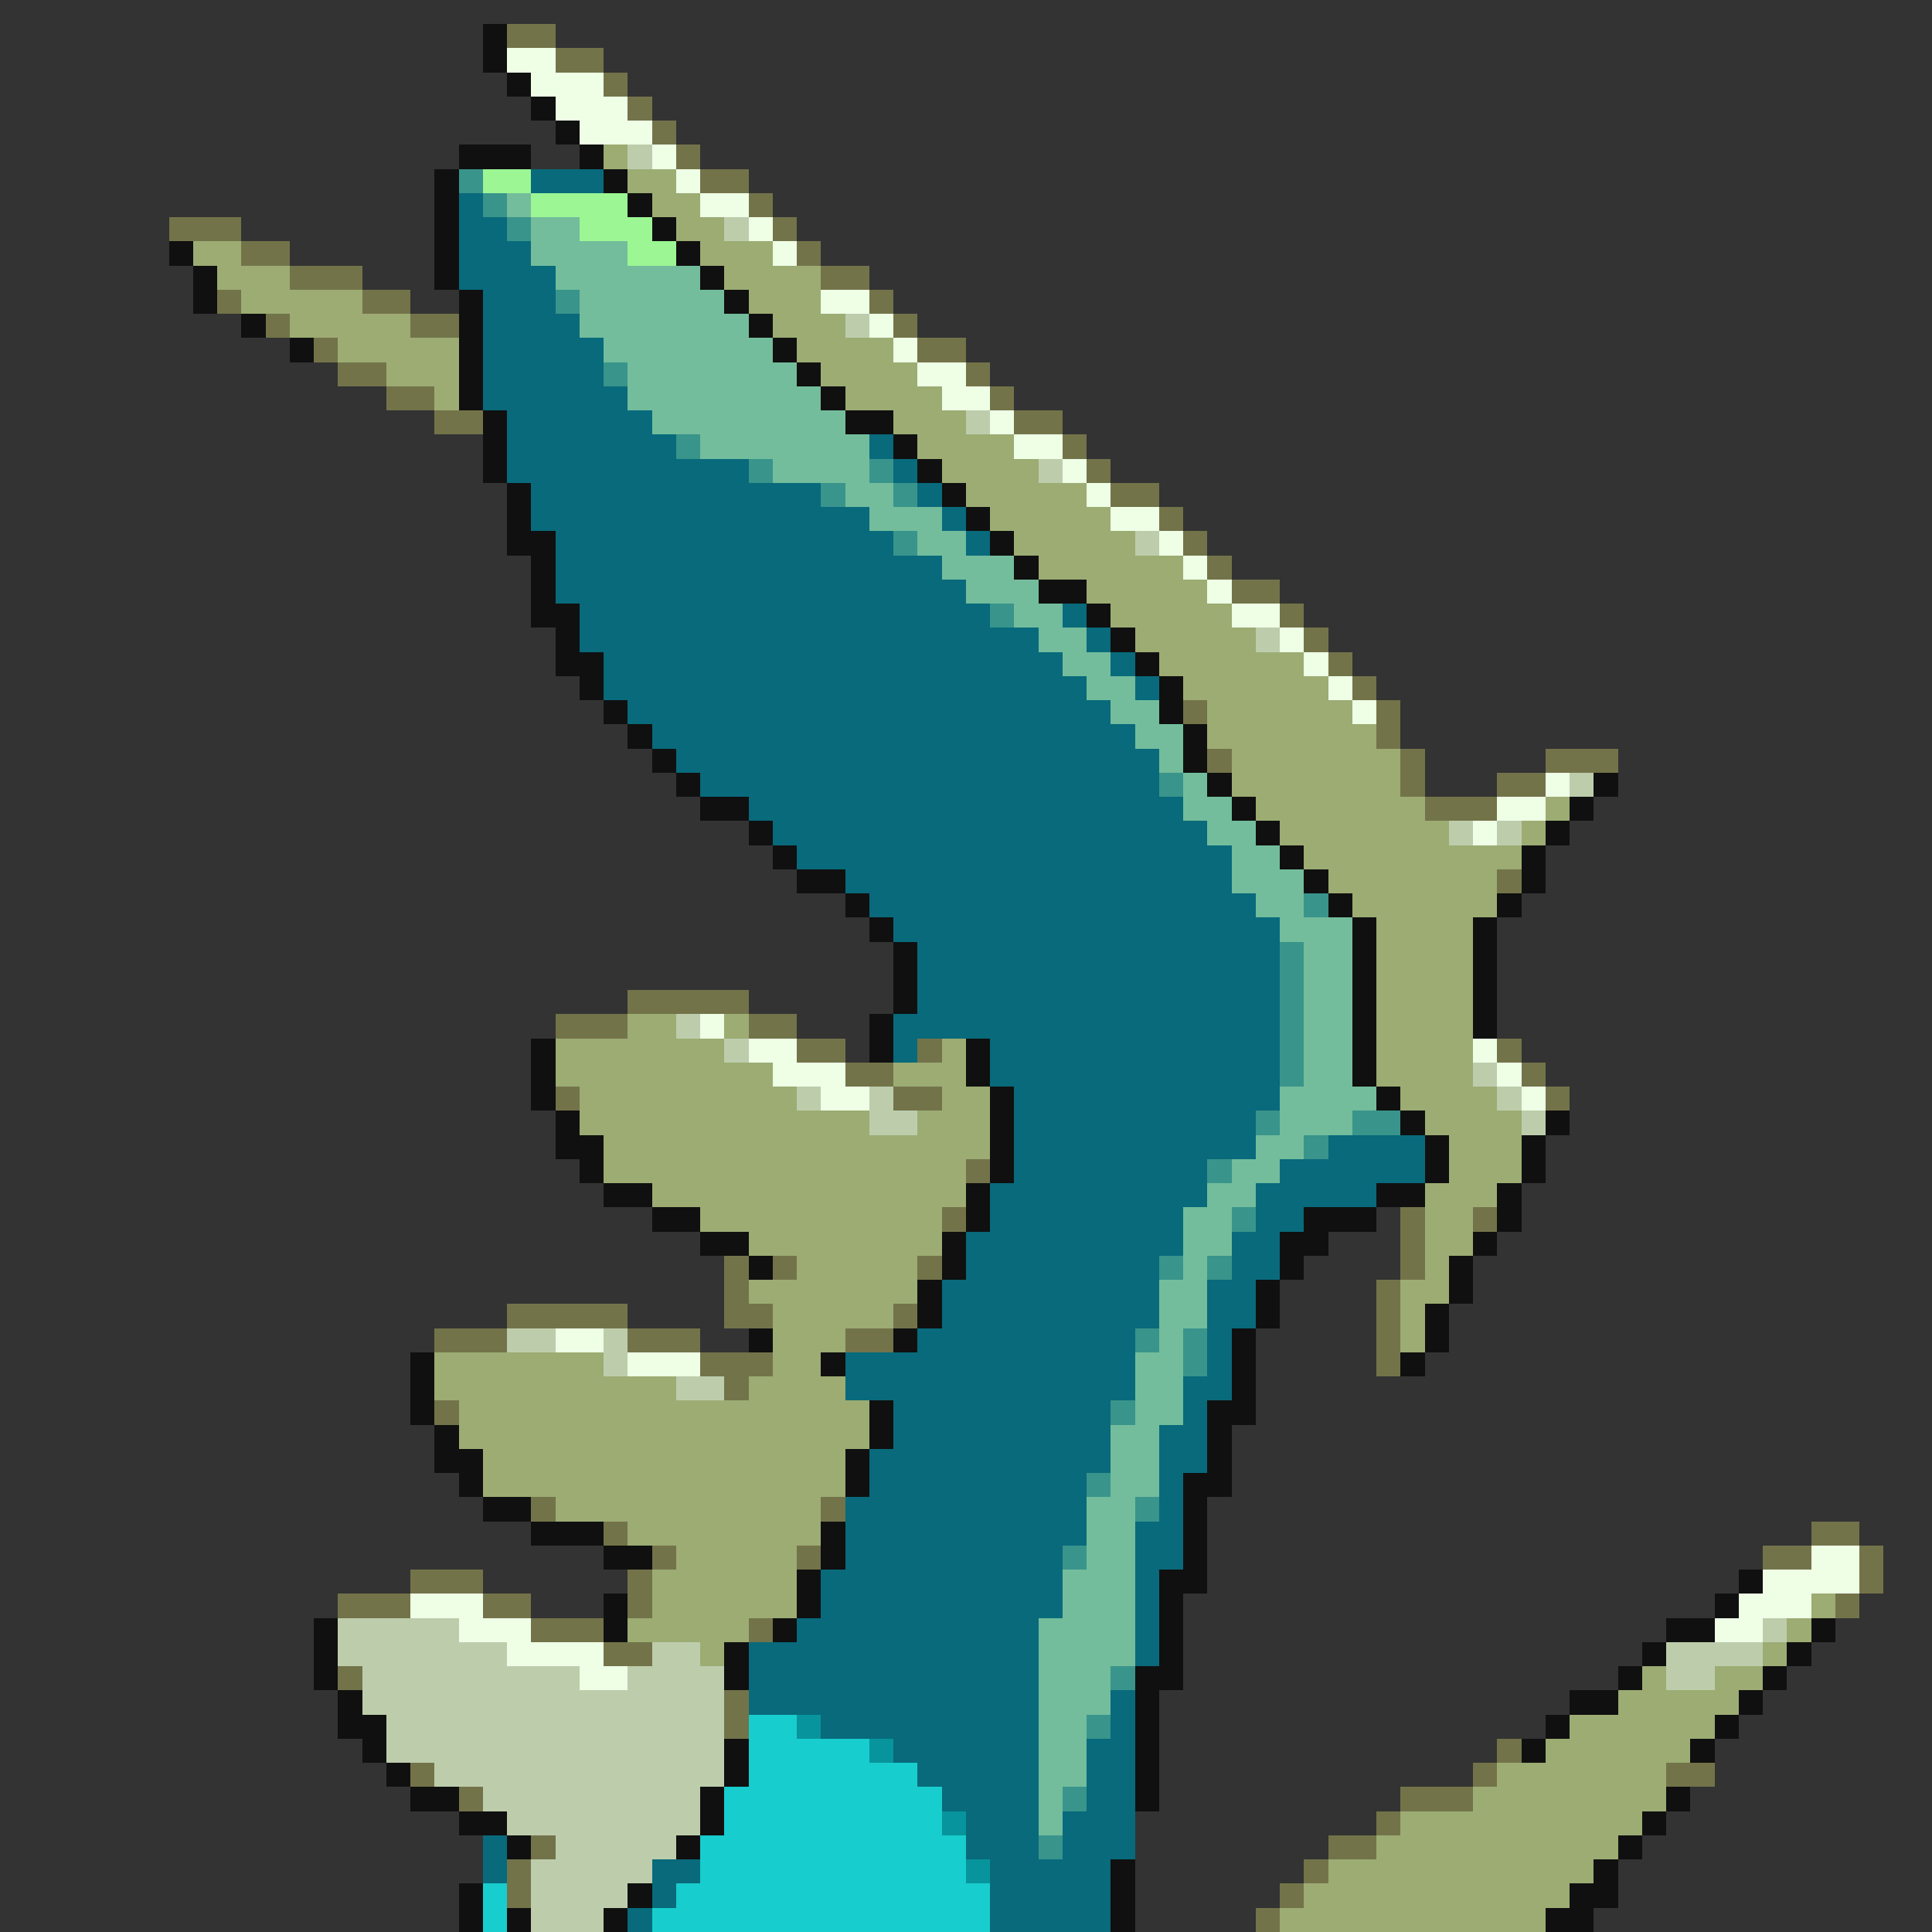 <svg xmlns="http://www.w3.org/2000/svg" viewBox="0 -0.5 80 80" shape-rendering="crispEdges">
<rect x="0" y="-0.5" width="80" height="80" fill="#333333" stroke="none"/>
<path stroke="#101010" d="M20 1h1M20 2h1M21 3h1M22 4h1M23 5h1M19 6h3M24 6h1M18 7h1M25 7h1M18 8h1M26 8h1M18 9h1M27 9h1M7 10h1M18 10h1M28 10h1M8 11h1M18 11h1M29 11h1M8 12h1M19 12h1M30 12h1M10 13h1M19 13h1M31 13h1M12 14h1M19 14h1M32 14h1M19 15h1M33 15h1M19 16h1M34 16h1M20 17h1M35 17h2M20 18h1M37 18h1M20 19h1M38 19h1M21 20h1M39 20h1M21 21h1M40 21h1M21 22h2M41 22h1M22 23h1M42 23h1M22 24h1M43 24h2M22 25h2M45 25h1M23 26h1M46 26h1M23 27h2M47 27h1M24 28h1M48 28h1M25 29h1M48 29h1M26 30h1M49 30h1M27 31h1M49 31h1M28 32h1M50 32h1M66 32h1M29 33h2M51 33h1M65 33h1M31 34h1M52 34h1M64 34h1M32 35h1M53 35h1M63 35h1M33 36h2M54 36h1M63 36h1M35 37h1M55 37h1M62 37h1M36 38h1M56 38h1M61 38h1M37 39h1M56 39h1M61 39h1M37 40h1M56 40h1M61 40h1M37 41h1M56 41h1M61 41h1M36 42h1M56 42h1M61 42h1M22 43h1M36 43h1M40 43h1M56 43h1M22 44h1M40 44h1M56 44h1M22 45h1M41 45h1M57 45h1M23 46h1M41 46h1M58 46h1M64 46h1M23 47h2M41 47h1M59 47h1M63 47h1M24 48h1M41 48h1M59 48h1M63 48h1M25 49h2M40 49h1M57 49h2M62 49h1M27 50h2M40 50h1M54 50h3M62 50h1M29 51h2M39 51h1M53 51h2M61 51h1M31 52h1M39 52h1M53 52h1M60 52h1M38 53h1M52 53h1M60 53h1M38 54h1M52 54h1M59 54h1M31 55h1M37 55h1M51 55h1M59 55h1M17 56h1M34 56h1M51 56h1M58 56h1M17 57h1M51 57h1M17 58h1M36 58h1M50 58h2M18 59h1M36 59h1M50 59h1M18 60h2M35 60h1M50 60h1M19 61h1M35 61h1M49 61h2M20 62h2M49 62h1M22 63h3M34 63h1M49 63h1M25 64h2M34 64h1M49 64h1M33 65h1M48 65h2M72 65h1M25 66h1M33 66h1M48 66h1M71 66h1M13 67h1M25 67h1M32 67h1M48 67h1M69 67h2M75 67h1M13 68h1M30 68h1M48 68h1M68 68h1M74 68h1M13 69h1M30 69h1M47 69h2M67 69h1M73 69h1M14 70h1M47 70h1M65 70h2M72 70h1M14 71h2M47 71h1M64 71h1M71 71h1M15 72h1M30 72h1M47 72h1M63 72h1M70 72h1M16 73h1M30 73h1M47 73h1M17 74h2M29 74h1M47 74h1M69 74h1M19 75h2M29 75h1M68 75h1M21 76h1M28 76h1M67 76h1M46 77h1M66 77h1M19 78h1M26 78h1M46 78h1M65 78h2M19 79h1M21 79h1M25 79h1M46 79h1M64 79h2" />
<path stroke="#73734a" d="M21 1h2M23 2h2M25 3h1M26 4h1M27 5h1M28 6h1M29 7h2M31 8h1M7 9h3M32 9h1M10 10h2M33 10h1M12 11h3M34 11h2M9 12h1M15 12h2M36 12h1M11 13h1M17 13h2M37 13h1M13 14h1M38 14h2M14 15h2M40 15h1M16 16h2M41 16h1M18 17h2M42 17h2M44 18h1M45 19h1M46 20h2M48 21h1M49 22h1M50 23h1M51 24h2M53 25h1M54 26h1M55 27h1M56 28h1M49 29h1M57 29h1M57 30h1M50 31h1M58 31h1M64 31h3M58 32h1M62 32h2M59 33h3M62 36h1M26 41h5M23 42h3M31 42h2M33 43h2M38 43h1M62 43h1M35 44h2M63 44h1M23 45h1M37 45h2M64 45h1M40 48h1M39 50h1M58 50h1M61 50h1M58 51h1M30 52h1M32 52h1M38 52h1M58 52h1M30 53h1M57 53h1M21 54h5M30 54h2M37 54h1M57 54h1M18 55h3M26 55h3M35 55h2M57 55h1M29 56h3M57 56h1M30 57h1M18 58h1M22 62h1M34 62h1M25 63h1M75 63h2M27 64h1M33 64h1M73 64h2M77 64h1M17 65h3M26 65h1M77 65h1M14 66h3M20 66h2M26 66h1M76 66h1M22 67h3M31 67h1M25 68h2M14 69h1M30 70h1M30 71h1M62 72h1M17 73h1M61 73h1M69 73h2M19 74h1M58 74h3M57 75h1M22 76h1M55 76h2M21 77h1M54 77h1M21 78h1M53 78h1M52 79h1" />
<path stroke="#eeffe6" d="M21 2h2M22 3h3M23 4h3M24 5h3M27 6h1M28 7h1M29 8h2M31 9h1M32 10h1M34 12h2M36 13h1M37 14h1M38 15h2M39 16h2M41 17h1M42 18h2M44 19h1M45 20h1M46 21h2M48 22h1M49 23h1M50 24h1M51 25h2M53 26h1M54 27h1M55 28h1M56 29h1M64 32h1M62 33h2M61 34h1M29 42h1M31 43h2M61 43h1M32 44h3M62 44h1M34 45h2M63 45h1M23 55h2M26 56h3M75 64h2M73 65h4M17 66h3M72 66h3M19 67h3M71 67h2M21 68h4M24 69h2" />
<path stroke="#9cac73" d="M25 6h1M26 7h2M27 8h2M28 9h2M8 10h2M29 10h3M9 11h3M30 11h4M10 12h5M31 12h3M12 13h5M32 13h3M14 14h5M33 14h4M16 15h3M34 15h4M18 16h1M35 16h4M37 17h3M38 18h4M39 19h4M40 20h5M41 21h5M42 22h5M43 23h6M45 24h5M46 25h5M47 26h5M48 27h6M49 28h6M50 29h6M50 30h7M51 31h7M51 32h7M52 33h7M64 33h1M53 34h7M63 34h1M54 35h9M55 36h7M56 37h6M57 38h4M57 39h4M57 40h4M57 41h4M26 42h2M30 42h1M57 42h4M23 43h7M39 43h1M57 43h4M23 44h9M37 44h3M57 44h4M24 45h9M39 45h2M58 45h4M24 46h12M38 46h3M59 46h4M25 47h16M60 47h3M25 48h15M60 48h3M27 49h13M59 49h3M29 50h10M59 50h2M31 51h8M59 51h2M33 52h5M59 52h1M31 53h7M58 53h2M32 54h5M58 54h1M32 55h3M58 55h1M18 56h7M32 56h2M18 57h10M31 57h4M19 58h17M19 59h17M20 60h15M20 61h15M23 62h11M26 63h8M28 64h5M27 65h6M27 66h6M75 66h1M26 67h5M74 67h1M29 68h1M73 68h1M68 69h1M71 69h2M67 70h5M65 71h6M64 72h6M62 73h7M61 74h8M58 75h10M57 76h10M55 77h11M54 78h11M53 79h11" />
<path stroke="#bdcdac" d="M26 6h1M30 9h1M35 13h1M40 17h1M43 19h1M47 22h1M52 26h1M65 32h1M60 34h1M62 34h1M28 42h1M30 43h1M61 44h1M33 45h1M36 45h1M62 45h1M36 46h2M63 46h1M21 55h2M25 55h1M25 56h1M28 57h2M14 67h5M73 67h1M14 68h7M27 68h2M69 68h4M15 69h9M26 69h4M69 69h2M15 70h15M16 71h14M16 72h14M18 73h12M20 74h9M21 75h8M23 76h5M22 77h5M22 78h4M22 79h3" />
<path stroke="#39948b" d="M19 7h1M20 8h1M21 9h1M23 12h1M25 15h1M28 18h1M31 19h1M36 19h1M34 20h1M37 20h1M37 22h1M41 25h1M48 32h1M54 37h1M53 39h1M53 40h1M53 41h1M53 42h1M53 43h1M53 44h1M52 46h1M56 46h2M54 47h1M50 48h1M51 50h1M48 52h1M50 52h1M47 55h1M49 55h1M49 56h1M46 58h1M45 61h1M47 62h1M44 64h1M46 69h1M45 71h1M44 74h1M43 76h1" />
<path stroke="#9cf694" d="M20 7h2M22 8h4M24 9h3M26 10h2" />
<path stroke="#086a7b" d="M22 7h3M19 8h1M19 9h2M19 10h3M19 11h4M20 12h3M20 13h4M20 14h5M20 15h5M20 16h6M21 17h6M21 18h7M36 18h1M21 19h10M37 19h1M22 20h12M38 20h1M22 21h14M39 21h1M23 22h14M40 22h1M23 23h16M23 24h17M24 25h17M44 25h1M24 26h19M45 26h1M25 27h19M46 27h1M25 28h20M47 28h1M26 29h20M27 30h20M28 31h20M29 32h19M31 33h18M32 34h18M33 35h18M35 36h16M36 37h16M37 38h16M38 39h15M38 40h15M38 41h15M37 42h16M37 43h1M41 43h12M41 44h12M42 45h11M42 46h10M42 47h10M55 47h4M42 48h8M53 48h6M41 49h9M52 49h5M41 50h8M52 50h2M40 51h9M51 51h2M40 52h8M51 52h2M39 53h9M50 53h2M39 54h9M50 54h2M38 55h9M50 55h1M35 56h12M50 56h1M35 57h12M49 57h2M37 58h9M49 58h1M37 59h9M48 59h2M36 60h10M48 60h2M36 61h9M48 61h1M35 62h10M48 62h1M35 63h10M47 63h2M35 64h9M47 64h2M34 65h10M47 65h1M34 66h10M47 66h1M33 67h10M47 67h1M31 68h12M47 68h1M31 69h12M31 70h12M46 70h1M34 71h9M46 71h1M37 72h6M45 72h2M38 73h5M45 73h2M39 74h4M45 74h2M40 75h3M44 75h3M20 76h1M40 76h3M44 76h3M20 77h1M27 77h2M41 77h5M27 78h1M41 78h5M26 79h1M41 79h5" />
<path stroke="#73bd9c" d="M21 8h1M22 9h2M22 10h4M23 11h6M24 12h6M24 13h7M25 14h7M26 15h7M26 16h8M27 17h8M29 18h7M32 19h4M35 20h2M36 21h3M38 22h2M39 23h3M40 24h3M42 25h2M43 26h2M44 27h2M45 28h2M46 29h2M47 30h2M48 31h1M49 32h1M49 33h2M50 34h2M51 35h2M51 36h3M52 37h2M53 38h3M54 39h2M54 40h2M54 41h2M54 42h2M54 43h2M54 44h2M53 45h4M53 46h3M52 47h2M51 48h2M50 49h2M49 50h2M49 51h2M49 52h1M48 53h2M48 54h2M48 55h1M47 56h2M47 57h2M47 58h2M46 59h2M46 60h2M46 61h2M45 62h2M45 63h2M45 64h2M44 65h3M44 66h3M43 67h4M43 68h4M43 69h3M43 70h3M43 71h2M43 72h2M43 73h2M43 74h1M43 75h1" />
<path stroke="#18cdcd" d="M31 71h2M31 72h5M31 73h7M30 74h9M30 75h9M29 76h11M29 77h11M20 78h1M28 78h13M20 79h1M27 79h14" />
<path stroke="#08949c" d="M33 71h1M36 72h1M39 75h1M40 77h1" />
</svg>